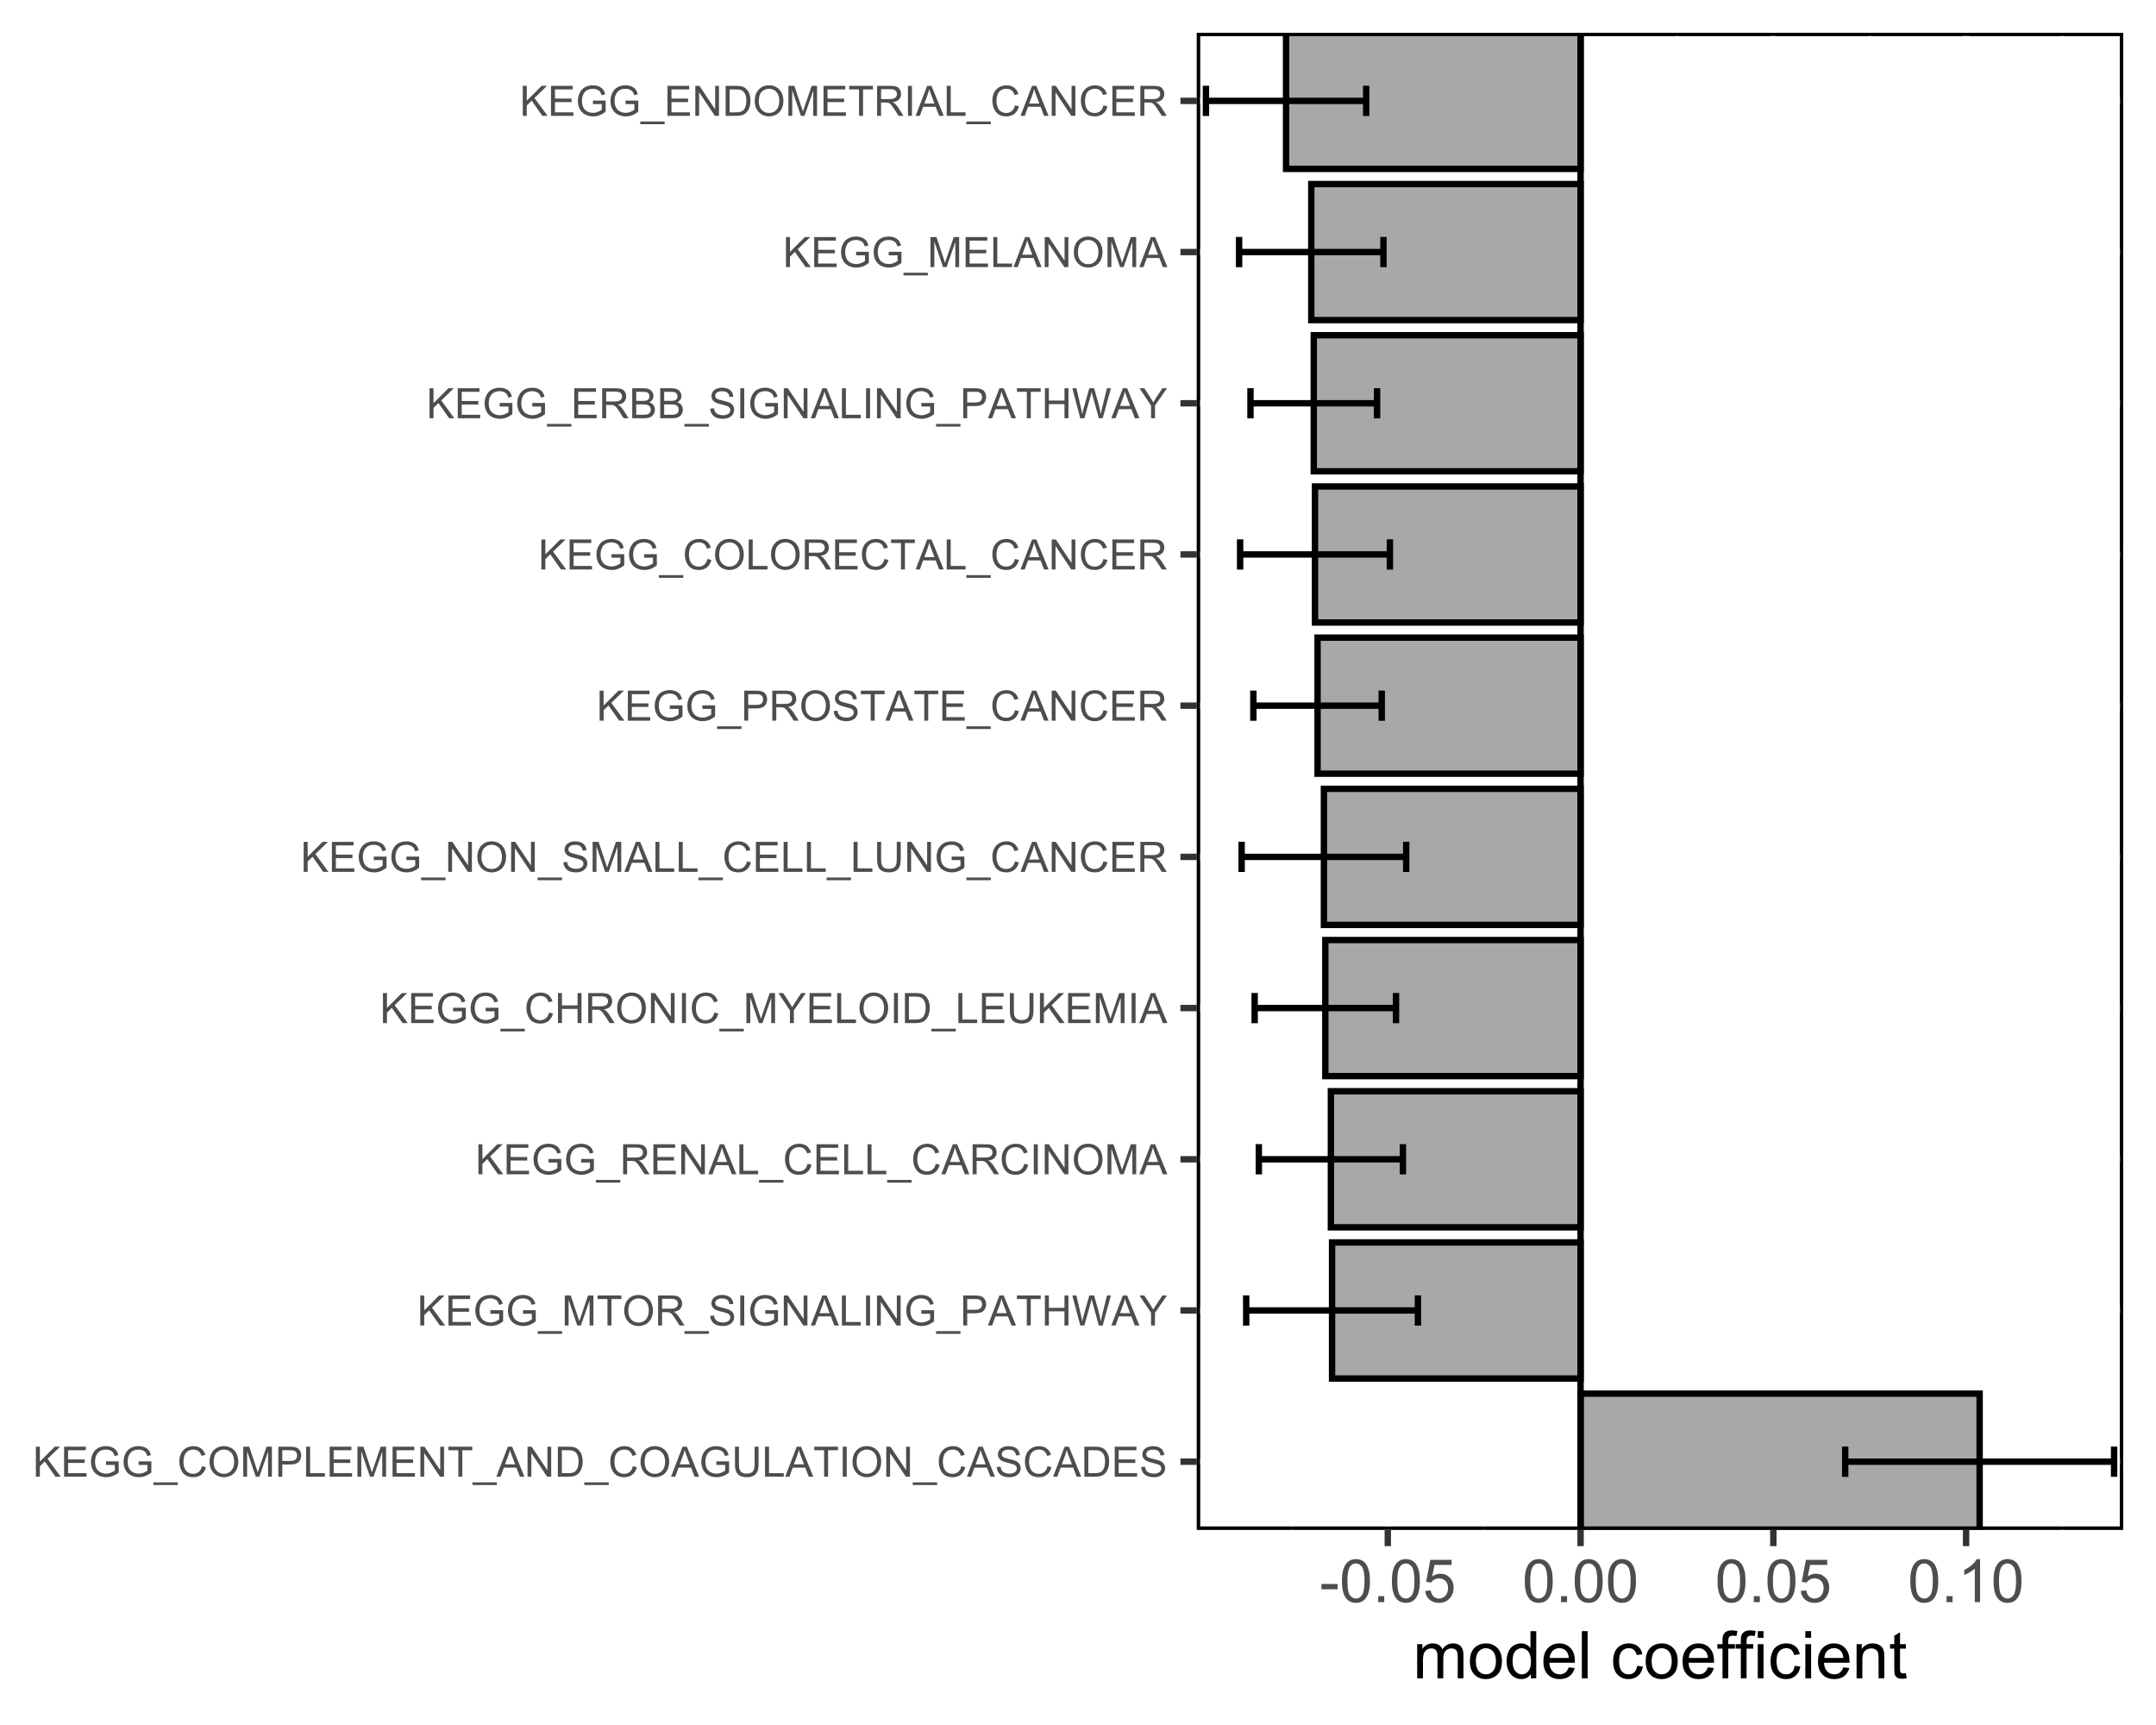 <?xml version="1.0" encoding="UTF-8"?>
<svg xmlns="http://www.w3.org/2000/svg" xmlns:xlink="http://www.w3.org/1999/xlink" width="360pt" height="288pt" viewBox="0 0 360 288" version="1.1">
<defs>
<g>
<symbol overflow="visible" id="glyph0-0">
<path style="stroke:none;" d="M 0.875 0 L 0.875 -4.375 L 4.375 -4.375 L 4.375 0 Z M 0.984 -0.109 L 4.266 -0.109 L 4.266 -4.266 L 0.984 -4.266 Z M 0.984 -0.109 "/>
</symbol>
<symbol overflow="visible" id="glyph0-1">
<path style="stroke:none;" d="M 0.512 0 L 0.512 -5.012 L 1.176 -5.012 L 1.176 -2.527 L 3.664 -5.012 L 4.562 -5.012 L 2.461 -2.98 L 4.656 0 L 3.781 0 L 1.996 -2.535 L 1.176 -1.734 L 1.176 0 Z M 0.512 0 "/>
</symbol>
<symbol overflow="visible" id="glyph0-2">
<path style="stroke:none;" d="M 0.555 0 L 0.555 -5.012 L 4.176 -5.012 L 4.176 -4.418 L 1.219 -4.418 L 1.219 -2.883 L 3.988 -2.883 L 3.988 -2.297 L 1.219 -2.297 L 1.219 -0.59 L 4.293 -0.59 L 4.293 0 Z M 0.555 0 "/>
</symbol>
<symbol overflow="visible" id="glyph0-3">
<path style="stroke:none;" d="M 2.883 -1.965 L 2.883 -2.555 L 5.008 -2.555 L 5.008 -0.695 C 4.68 -0.434 4.344 -0.238 4 -0.109 C 3.652 0.02 3.297 0.082 2.934 0.086 C 2.438 0.082 1.988 -0.02 1.59 -0.23 C 1.184 -0.438 0.883 -0.742 0.68 -1.145 C 0.473 -1.539 0.367 -1.984 0.371 -2.48 C 0.367 -2.965 0.469 -3.422 0.676 -3.844 C 0.879 -4.266 1.176 -4.578 1.559 -4.789 C 1.941 -4.992 2.383 -5.098 2.883 -5.098 C 3.242 -5.098 3.566 -5.035 3.863 -4.918 C 4.152 -4.797 4.383 -4.637 4.551 -4.43 C 4.715 -4.219 4.844 -3.945 4.934 -3.609 L 4.336 -3.445 C 4.258 -3.699 4.164 -3.898 4.055 -4.047 C 3.941 -4.191 3.781 -4.309 3.574 -4.395 C 3.367 -4.48 3.137 -4.523 2.883 -4.527 C 2.578 -4.523 2.316 -4.477 2.098 -4.387 C 1.875 -4.293 1.695 -4.172 1.562 -4.023 C 1.426 -3.871 1.32 -3.707 1.246 -3.531 C 1.117 -3.219 1.055 -2.883 1.055 -2.523 C 1.055 -2.074 1.129 -1.699 1.285 -1.398 C 1.434 -1.098 1.66 -0.875 1.957 -0.73 C 2.25 -0.582 2.562 -0.508 2.895 -0.512 C 3.18 -0.508 3.457 -0.562 3.734 -0.676 C 4.004 -0.785 4.215 -0.906 4.359 -1.031 L 4.359 -1.965 Z M 2.883 -1.965 "/>
</symbol>
<symbol overflow="visible" id="glyph0-4">
<path style="stroke:none;" d="M -0.105 1.391 L -0.105 0.945 L 3.973 0.945 L 3.973 1.391 Z M -0.105 1.391 "/>
</symbol>
<symbol overflow="visible" id="glyph0-5">
<path style="stroke:none;" d="M 4.117 -1.758 L 4.777 -1.59 C 4.637 -1.043 4.387 -0.629 4.027 -0.344 C 3.66 -0.059 3.219 0.082 2.703 0.086 C 2.16 0.082 1.723 -0.023 1.387 -0.242 C 1.047 -0.461 0.789 -0.781 0.613 -1.199 C 0.434 -1.613 0.344 -2.062 0.348 -2.543 C 0.344 -3.062 0.445 -3.516 0.645 -3.906 C 0.844 -4.293 1.125 -4.59 1.496 -4.793 C 1.863 -4.996 2.27 -5.098 2.715 -5.098 C 3.211 -5.098 3.633 -4.969 3.977 -4.715 C 4.316 -4.457 4.555 -4.098 4.691 -3.637 L 4.039 -3.484 C 3.922 -3.848 3.754 -4.113 3.535 -4.277 C 3.309 -4.441 3.031 -4.523 2.699 -4.527 C 2.312 -4.523 1.992 -4.43 1.734 -4.25 C 1.477 -4.062 1.293 -3.816 1.188 -3.508 C 1.082 -3.195 1.031 -2.875 1.031 -2.547 C 1.031 -2.117 1.094 -1.746 1.219 -1.43 C 1.344 -1.109 1.535 -0.871 1.797 -0.715 C 2.059 -0.559 2.344 -0.48 2.648 -0.48 C 3.02 -0.48 3.332 -0.586 3.59 -0.801 C 3.844 -1.016 4.02 -1.336 4.117 -1.758 Z M 4.117 -1.758 "/>
</symbol>
<symbol overflow="visible" id="glyph0-6">
<path style="stroke:none;" d="M 0.34 -2.441 C 0.34 -3.27 0.562 -3.922 1.008 -4.395 C 1.453 -4.863 2.027 -5.098 2.738 -5.102 C 3.195 -5.098 3.613 -4.988 3.988 -4.77 C 4.359 -4.547 4.641 -4.238 4.836 -3.844 C 5.027 -3.445 5.125 -2.996 5.129 -2.5 C 5.125 -1.988 5.023 -1.531 4.82 -1.133 C 4.613 -0.727 4.324 -0.426 3.949 -0.223 C 3.574 -0.02 3.168 0.082 2.734 0.086 C 2.262 0.082 1.84 -0.027 1.469 -0.254 C 1.098 -0.48 0.816 -0.793 0.625 -1.188 C 0.434 -1.582 0.34 -2 0.34 -2.441 Z M 1.023 -2.43 C 1.02 -1.824 1.18 -1.348 1.508 -1 C 1.828 -0.652 2.238 -0.48 2.73 -0.48 C 3.23 -0.48 3.641 -0.656 3.961 -1.008 C 4.281 -1.359 4.441 -1.855 4.445 -2.5 C 4.441 -2.906 4.371 -3.262 4.238 -3.57 C 4.098 -3.871 3.898 -4.109 3.633 -4.277 C 3.367 -4.441 3.07 -4.523 2.742 -4.527 C 2.273 -4.523 1.867 -4.363 1.531 -4.043 C 1.188 -3.723 1.02 -3.184 1.023 -2.43 Z M 1.023 -2.43 "/>
</symbol>
<symbol overflow="visible" id="glyph0-7">
<path style="stroke:none;" d="M 0.52 0 L 0.52 -5.012 L 1.516 -5.012 L 2.703 -1.461 C 2.809 -1.129 2.891 -0.883 2.941 -0.723 C 2.996 -0.902 3.086 -1.172 3.211 -1.523 L 4.41 -5.012 L 5.301 -5.012 L 5.301 0 L 4.664 0 L 4.664 -4.195 L 3.207 0 L 2.609 0 L 1.16 -4.266 L 1.16 0 Z M 0.52 0 "/>
</symbol>
<symbol overflow="visible" id="glyph0-8">
<path style="stroke:none;" d="M 0.539 0 L 0.539 -5.012 L 2.43 -5.012 C 2.762 -5.008 3.016 -4.992 3.191 -4.961 C 3.438 -4.918 3.645 -4.84 3.812 -4.727 C 3.977 -4.609 4.109 -4.449 4.211 -4.242 C 4.309 -4.035 4.359 -3.809 4.363 -3.562 C 4.359 -3.133 4.223 -2.77 3.957 -2.48 C 3.684 -2.184 3.195 -2.039 2.488 -2.039 L 1.203 -2.039 L 1.203 0 Z M 1.203 -2.629 L 2.5 -2.629 C 2.926 -2.625 3.23 -2.703 3.41 -2.867 C 3.59 -3.023 3.68 -3.25 3.68 -3.539 C 3.68 -3.75 3.625 -3.93 3.52 -4.078 C 3.414 -4.227 3.273 -4.324 3.102 -4.375 C 2.988 -4.402 2.785 -4.418 2.484 -4.418 L 1.203 -4.418 Z M 1.203 -2.629 "/>
</symbol>
<symbol overflow="visible" id="glyph0-9">
<path style="stroke:none;" d="M 0.512 0 L 0.512 -5.012 L 1.176 -5.012 L 1.176 -0.59 L 3.645 -0.59 L 3.645 0 Z M 0.512 0 "/>
</symbol>
<symbol overflow="visible" id="glyph0-10">
<path style="stroke:none;" d="M 0.531 0 L 0.531 -5.012 L 1.215 -5.012 L 3.844 -1.078 L 3.844 -5.012 L 4.48 -5.012 L 4.48 0 L 3.801 0 L 1.168 -3.938 L 1.168 0 Z M 0.531 0 "/>
</symbol>
<symbol overflow="visible" id="glyph0-11">
<path style="stroke:none;" d="M 1.816 0 L 1.816 -4.418 L 0.164 -4.418 L 0.164 -5.012 L 4.137 -5.012 L 4.137 -4.418 L 2.477 -4.418 L 2.477 0 Z M 1.816 0 "/>
</symbol>
<symbol overflow="visible" id="glyph0-12">
<path style="stroke:none;" d="M -0.012 0 L 1.914 -5.012 L 2.629 -5.012 L 4.68 0 L 3.922 0 L 3.34 -1.516 L 1.242 -1.516 L 0.695 0 Z M 1.438 -2.059 L 3.133 -2.059 L 2.609 -3.445 C 2.445 -3.867 2.328 -4.211 2.258 -4.484 C 2.188 -4.16 2.098 -3.844 1.984 -3.527 Z M 1.438 -2.059 "/>
</symbol>
<symbol overflow="visible" id="glyph0-13">
<path style="stroke:none;" d="M 0.539 0 L 0.539 -5.012 L 2.266 -5.012 C 2.652 -5.008 2.949 -4.984 3.156 -4.938 C 3.441 -4.871 3.688 -4.75 3.895 -4.578 C 4.156 -4.352 4.352 -4.066 4.484 -3.723 C 4.613 -3.371 4.68 -2.977 4.684 -2.531 C 4.68 -2.148 4.637 -1.809 4.547 -1.52 C 4.457 -1.223 4.344 -0.98 4.207 -0.789 C 4.066 -0.598 3.914 -0.445 3.75 -0.336 C 3.586 -0.223 3.387 -0.141 3.152 -0.086 C 2.918 -0.027 2.648 0 2.348 0 Z M 1.203 -0.59 L 2.273 -0.59 C 2.602 -0.586 2.859 -0.617 3.051 -0.684 C 3.234 -0.742 3.383 -0.828 3.5 -0.945 C 3.652 -1.098 3.777 -1.309 3.867 -1.578 C 3.953 -1.84 3.996 -2.164 4 -2.543 C 3.996 -3.066 3.91 -3.469 3.742 -3.75 C 3.566 -4.031 3.355 -4.219 3.113 -4.316 C 2.934 -4.383 2.648 -4.418 2.258 -4.418 L 1.203 -4.418 Z M 1.203 -0.59 "/>
</symbol>
<symbol overflow="visible" id="glyph0-14">
<path style="stroke:none;" d="M 3.828 -5.012 L 4.492 -5.012 L 4.492 -2.117 C 4.488 -1.609 4.43 -1.211 4.32 -0.914 C 4.203 -0.617 4 -0.375 3.703 -0.191 C 3.406 -0.008 3.016 0.082 2.531 0.086 C 2.062 0.082 1.676 0.004 1.379 -0.156 C 1.078 -0.316 0.867 -0.551 0.742 -0.859 C 0.613 -1.164 0.551 -1.582 0.551 -2.117 L 0.551 -5.012 L 1.215 -5.012 L 1.215 -2.117 C 1.211 -1.68 1.254 -1.359 1.336 -1.156 C 1.414 -0.945 1.551 -0.789 1.75 -0.68 C 1.945 -0.566 2.188 -0.508 2.477 -0.512 C 2.961 -0.508 3.309 -0.621 3.516 -0.844 C 3.723 -1.062 3.824 -1.484 3.828 -2.117 Z M 3.828 -5.012 "/>
</symbol>
<symbol overflow="visible" id="glyph0-15">
<path style="stroke:none;" d="M 0.652 0 L 0.652 -5.012 L 1.316 -5.012 L 1.316 0 Z M 0.652 0 "/>
</symbol>
<symbol overflow="visible" id="glyph0-16">
<path style="stroke:none;" d="M 0.312 -1.609 L 0.941 -1.664 C 0.969 -1.414 1.035 -1.207 1.145 -1.047 C 1.25 -0.883 1.418 -0.754 1.648 -0.656 C 1.875 -0.555 2.133 -0.504 2.422 -0.508 C 2.672 -0.504 2.895 -0.543 3.09 -0.621 C 3.277 -0.695 3.422 -0.797 3.52 -0.93 C 3.613 -1.059 3.66 -1.203 3.664 -1.359 C 3.66 -1.516 3.617 -1.652 3.527 -1.773 C 3.434 -1.887 3.281 -1.984 3.078 -2.066 C 2.938 -2.117 2.641 -2.199 2.184 -2.312 C 1.719 -2.418 1.398 -2.523 1.219 -2.625 C 0.977 -2.75 0.797 -2.902 0.684 -3.09 C 0.562 -3.273 0.504 -3.484 0.508 -3.715 C 0.504 -3.965 0.574 -4.199 0.723 -4.422 C 0.863 -4.641 1.074 -4.809 1.352 -4.926 C 1.625 -5.039 1.93 -5.098 2.27 -5.098 C 2.637 -5.098 2.965 -5.035 3.254 -4.918 C 3.535 -4.793 3.754 -4.617 3.906 -4.387 C 4.059 -4.152 4.141 -3.891 4.152 -3.598 L 3.516 -3.551 C 3.48 -3.867 3.363 -4.105 3.168 -4.27 C 2.969 -4.43 2.68 -4.512 2.297 -4.512 C 1.895 -4.512 1.602 -4.438 1.418 -4.289 C 1.234 -4.141 1.141 -3.961 1.145 -3.758 C 1.141 -3.574 1.207 -3.43 1.34 -3.316 C 1.465 -3.199 1.797 -3.078 2.34 -2.957 C 2.875 -2.832 3.246 -2.727 3.449 -2.641 C 3.738 -2.504 3.953 -2.332 4.094 -2.129 C 4.23 -1.918 4.301 -1.68 4.305 -1.414 C 4.301 -1.145 4.223 -0.895 4.074 -0.66 C 3.918 -0.422 3.699 -0.238 3.414 -0.109 C 3.129 0.02 2.809 0.082 2.449 0.086 C 1.996 0.082 1.613 0.02 1.309 -0.113 C 1 -0.242 0.762 -0.441 0.59 -0.711 C 0.414 -0.973 0.32 -1.273 0.312 -1.609 Z M 0.312 -1.609 "/>
</symbol>
<symbol overflow="visible" id="glyph0-17">
<path style="stroke:none;" d="M 0.551 0 L 0.551 -5.012 L 2.773 -5.012 C 3.215 -5.008 3.555 -4.965 3.789 -4.875 C 4.02 -4.785 4.207 -4.625 4.348 -4.398 C 4.484 -4.168 4.551 -3.918 4.555 -3.645 C 4.551 -3.285 4.438 -2.984 4.211 -2.742 C 3.98 -2.5 3.625 -2.344 3.145 -2.281 C 3.316 -2.191 3.449 -2.109 3.543 -2.031 C 3.734 -1.852 3.918 -1.629 4.094 -1.363 L 4.965 0 L 4.133 0 L 3.469 -1.043 C 3.273 -1.34 3.113 -1.566 2.992 -1.73 C 2.863 -1.887 2.75 -2 2.652 -2.066 C 2.551 -2.129 2.449 -2.176 2.352 -2.203 C 2.273 -2.219 2.152 -2.227 1.984 -2.227 L 1.215 -2.227 L 1.215 0 Z M 1.215 -2.801 L 2.641 -2.801 C 2.941 -2.801 3.176 -2.832 3.348 -2.895 C 3.516 -2.957 3.648 -3.055 3.738 -3.195 C 3.824 -3.328 3.867 -3.48 3.871 -3.645 C 3.867 -3.879 3.781 -4.07 3.613 -4.227 C 3.438 -4.375 3.168 -4.453 2.801 -4.457 L 1.215 -4.457 Z M 1.215 -2.801 "/>
</symbol>
<symbol overflow="visible" id="glyph0-18">
<path style="stroke:none;" d="M 0.562 0 L 0.562 -5.012 L 1.223 -5.012 L 1.223 -2.953 L 3.828 -2.953 L 3.828 -5.012 L 4.492 -5.012 L 4.492 0 L 3.828 0 L 3.828 -2.363 L 1.223 -2.363 L 1.223 0 Z M 0.562 0 "/>
</symbol>
<symbol overflow="visible" id="glyph0-19">
<path style="stroke:none;" d="M 1.414 0 L 0.086 -5.012 L 0.766 -5.012 L 1.527 -1.727 C 1.609 -1.379 1.68 -1.035 1.738 -0.699 C 1.863 -1.23 1.938 -1.539 1.965 -1.625 L 2.918 -5.012 L 3.719 -5.012 L 4.438 -2.477 C 4.613 -1.844 4.746 -1.25 4.828 -0.699 C 4.891 -1.012 4.973 -1.375 5.074 -1.789 L 5.863 -5.012 L 6.527 -5.012 L 5.156 0 L 4.516 0 L 3.461 -3.816 C 3.367 -4.133 3.312 -4.332 3.301 -4.406 C 3.246 -4.176 3.199 -3.977 3.156 -3.816 L 2.094 0 Z M 1.414 0 "/>
</symbol>
<symbol overflow="visible" id="glyph0-20">
<path style="stroke:none;" d="M 1.953 0 L 1.953 -2.121 L 0.02 -5.012 L 0.828 -5.012 L 1.816 -3.5 C 1.996 -3.215 2.164 -2.934 2.324 -2.652 C 2.473 -2.914 2.656 -3.211 2.871 -3.539 L 3.844 -5.012 L 4.613 -5.012 L 2.613 -2.121 L 2.613 0 Z M 1.953 0 "/>
</symbol>
<symbol overflow="visible" id="glyph0-21">
<path style="stroke:none;" d="M 0.512 0 L 0.512 -5.012 L 2.391 -5.012 C 2.773 -5.008 3.078 -4.957 3.312 -4.859 C 3.539 -4.754 3.723 -4.598 3.855 -4.391 C 3.988 -4.176 4.055 -3.957 4.055 -3.73 C 4.055 -3.512 3.996 -3.309 3.879 -3.121 C 3.762 -2.93 3.586 -2.777 3.352 -2.664 C 3.656 -2.574 3.887 -2.422 4.051 -2.211 C 4.211 -1.992 4.293 -1.742 4.297 -1.453 C 4.293 -1.219 4.246 -1 4.148 -0.797 C 4.047 -0.594 3.922 -0.438 3.781 -0.332 C 3.633 -0.219 3.449 -0.137 3.23 -0.082 C 3.008 -0.027 2.738 0 2.422 0 Z M 1.176 -2.906 L 2.258 -2.906 C 2.547 -2.906 2.758 -2.926 2.891 -2.965 C 3.055 -3.012 3.184 -3.094 3.273 -3.211 C 3.355 -3.328 3.398 -3.473 3.402 -3.648 C 3.398 -3.812 3.359 -3.961 3.281 -4.09 C 3.199 -4.215 3.082 -4.301 2.938 -4.348 C 2.789 -4.395 2.535 -4.418 2.176 -4.418 L 1.176 -4.418 Z M 1.176 -0.59 L 2.422 -0.59 C 2.633 -0.586 2.785 -0.594 2.875 -0.617 C 3.023 -0.641 3.148 -0.688 3.254 -0.75 C 3.355 -0.812 3.441 -0.906 3.508 -1.031 C 3.574 -1.152 3.609 -1.293 3.609 -1.453 C 3.609 -1.641 3.559 -1.801 3.465 -1.941 C 3.363 -2.074 3.23 -2.172 3.066 -2.23 C 2.895 -2.281 2.652 -2.309 2.336 -2.312 L 1.176 -2.312 Z M 1.176 -0.59 "/>
</symbol>
<symbol overflow="visible" id="glyph1-0">
<path style="stroke:none;" d="M 1.25 0 L 1.25 -6.25 L 6.25 -6.25 L 6.25 0 Z M 1.406 -0.156 L 6.094 -0.156 L 6.094 -6.094 L 1.406 -6.094 Z M 1.406 -0.156 "/>
</symbol>
<symbol overflow="visible" id="glyph1-1">
<path style="stroke:none;" d="M 0.316 -2.148 L 0.316 -3.031 L 3.016 -3.031 L 3.016 -2.148 Z M 0.316 -2.148 "/>
</symbol>
<symbol overflow="visible" id="glyph1-2">
<path style="stroke:none;" d="M 0.414 -3.531 C 0.41 -4.375 0.496 -5.055 0.676 -5.574 C 0.848 -6.086 1.109 -6.484 1.453 -6.766 C 1.797 -7.043 2.227 -7.184 2.75 -7.188 C 3.129 -7.184 3.465 -7.105 3.758 -6.953 C 4.047 -6.797 4.289 -6.574 4.477 -6.285 C 4.664 -5.992 4.812 -5.637 4.922 -5.223 C 5.027 -4.801 5.078 -4.238 5.082 -3.531 C 5.078 -2.688 4.992 -2.008 4.824 -1.496 C 4.648 -0.977 4.391 -0.578 4.051 -0.301 C 3.703 -0.02 3.27 0.117 2.75 0.121 C 2.055 0.117 1.516 -0.129 1.125 -0.621 C 0.648 -1.215 0.41 -2.184 0.414 -3.531 Z M 1.32 -3.531 C 1.316 -2.352 1.453 -1.57 1.73 -1.184 C 2.004 -0.793 2.344 -0.598 2.75 -0.602 C 3.148 -0.598 3.488 -0.793 3.766 -1.188 C 4.039 -1.574 4.176 -2.355 4.18 -3.531 C 4.176 -4.707 4.039 -5.488 3.766 -5.879 C 3.488 -6.262 3.145 -6.457 2.738 -6.461 C 2.332 -6.457 2.012 -6.285 1.773 -5.945 C 1.469 -5.508 1.316 -4.703 1.32 -3.531 Z M 1.32 -3.531 "/>
</symbol>
<symbol overflow="visible" id="glyph1-3">
<path style="stroke:none;" d="M 0.906 0 L 0.906 -1 L 1.91 -1 L 1.91 0 Z M 0.906 0 "/>
</symbol>
<symbol overflow="visible" id="glyph1-4">
<path style="stroke:none;" d="M 0.414 -1.875 L 1.336 -1.953 C 1.406 -1.5 1.562 -1.164 1.812 -0.941 C 2.059 -0.711 2.359 -0.598 2.715 -0.602 C 3.137 -0.598 3.496 -0.758 3.789 -1.078 C 4.078 -1.398 4.223 -1.82 4.227 -2.348 C 4.223 -2.848 4.082 -3.242 3.805 -3.535 C 3.52 -3.82 3.152 -3.965 2.699 -3.969 C 2.414 -3.965 2.16 -3.902 1.934 -3.777 C 1.707 -3.648 1.527 -3.48 1.398 -3.277 L 0.57 -3.383 L 1.266 -7.062 L 4.824 -7.062 L 4.824 -6.219 L 1.969 -6.219 L 1.582 -4.297 C 2.012 -4.594 2.461 -4.746 2.934 -4.746 C 3.555 -4.746 4.082 -4.527 4.516 -4.094 C 4.941 -3.66 5.156 -3.105 5.16 -2.426 C 5.156 -1.777 4.969 -1.215 4.594 -0.746 C 4.133 -0.168 3.504 0.117 2.715 0.121 C 2.059 0.117 1.527 -0.062 1.121 -0.426 C 0.707 -0.789 0.473 -1.273 0.414 -1.875 Z M 0.414 -1.875 "/>
</symbol>
<symbol overflow="visible" id="glyph1-5">
<path style="stroke:none;" d="M 3.727 0 L 2.848 0 L 2.848 -5.602 C 2.637 -5.398 2.359 -5.195 2.016 -4.992 C 1.672 -4.789 1.363 -4.637 1.09 -4.539 L 1.09 -5.391 C 1.582 -5.621 2.012 -5.898 2.379 -6.23 C 2.746 -6.555 3.004 -6.875 3.16 -7.188 L 3.727 -7.188 Z M 3.727 0 "/>
</symbol>
<symbol overflow="visible" id="glyph2-0">
<path style="stroke:none;" d="M 1.375 0 L 1.375 -6.875 L 6.875 -6.875 L 6.875 0 Z M 1.547 -0.172 L 6.703 -0.172 L 6.703 -6.703 L 1.547 -6.703 Z M 1.547 -0.172 "/>
</symbol>
<symbol overflow="visible" id="glyph2-1">
<path style="stroke:none;" d="M 0.727 0 L 0.727 -5.703 L 1.59 -5.703 L 1.59 -4.902 C 1.766 -5.18 2.004 -5.406 2.305 -5.578 C 2.598 -5.746 2.938 -5.828 3.32 -5.832 C 3.738 -5.828 4.086 -5.742 4.359 -5.566 C 4.629 -5.391 4.816 -5.145 4.93 -4.836 C 5.379 -5.496 5.969 -5.828 6.691 -5.832 C 7.254 -5.828 7.688 -5.672 7.996 -5.363 C 8.297 -5.047 8.449 -4.566 8.453 -3.914 L 8.453 0 L 7.492 0 L 7.492 -3.594 C 7.488 -3.977 7.457 -4.254 7.398 -4.426 C 7.332 -4.594 7.219 -4.734 7.059 -4.84 C 6.891 -4.941 6.695 -4.992 6.477 -4.996 C 6.07 -4.992 5.738 -4.859 5.477 -4.594 C 5.211 -4.328 5.078 -3.898 5.082 -3.312 L 5.082 0 L 4.113 0 L 4.113 -3.707 C 4.113 -4.133 4.031 -4.453 3.875 -4.672 C 3.715 -4.883 3.461 -4.992 3.105 -4.996 C 2.832 -4.992 2.578 -4.922 2.348 -4.781 C 2.117 -4.637 1.949 -4.426 1.848 -4.152 C 1.738 -3.875 1.688 -3.477 1.691 -2.961 L 1.691 0 Z M 0.727 0 "/>
</symbol>
<symbol overflow="visible" id="glyph2-2">
<path style="stroke:none;" d="M 0.367 -2.852 C 0.363 -3.906 0.656 -4.688 1.246 -5.199 C 1.734 -5.617 2.332 -5.828 3.039 -5.832 C 3.82 -5.828 4.461 -5.574 4.961 -5.062 C 5.457 -4.547 5.707 -3.836 5.711 -2.934 C 5.707 -2.195 5.598 -1.617 5.379 -1.199 C 5.156 -0.777 4.832 -0.449 4.414 -0.219 C 3.992 0.016 3.535 0.129 3.039 0.129 C 2.238 0.129 1.594 -0.125 1.105 -0.637 C 0.609 -1.148 0.363 -1.887 0.367 -2.852 Z M 1.359 -2.852 C 1.359 -2.121 1.516 -1.574 1.836 -1.211 C 2.152 -0.844 2.555 -0.66 3.039 -0.664 C 3.516 -0.66 3.914 -0.844 4.234 -1.211 C 4.551 -1.574 4.711 -2.133 4.715 -2.883 C 4.711 -3.586 4.551 -4.117 4.234 -4.484 C 3.91 -4.844 3.512 -5.027 3.039 -5.031 C 2.555 -5.027 2.152 -4.848 1.836 -4.488 C 1.516 -4.129 1.359 -3.582 1.359 -2.852 Z M 1.359 -2.852 "/>
</symbol>
<symbol overflow="visible" id="glyph2-3">
<path style="stroke:none;" d="M 4.426 0 L 4.426 -0.719 C 4.059 -0.152 3.527 0.129 2.832 0.129 C 2.371 0.129 1.953 0.004 1.574 -0.246 C 1.191 -0.496 0.895 -0.844 0.688 -1.297 C 0.477 -1.742 0.375 -2.262 0.375 -2.848 C 0.375 -3.414 0.469 -3.93 0.66 -4.395 C 0.848 -4.859 1.133 -5.215 1.516 -5.461 C 1.895 -5.707 2.32 -5.828 2.789 -5.832 C 3.133 -5.828 3.438 -5.758 3.707 -5.613 C 3.973 -5.469 4.191 -5.277 4.359 -5.047 L 4.359 -7.875 L 5.324 -7.875 L 5.324 0 Z M 1.371 -2.848 C 1.371 -2.113 1.523 -1.566 1.832 -1.207 C 2.137 -0.844 2.5 -0.66 2.922 -0.664 C 3.34 -0.66 3.699 -0.836 3.996 -1.184 C 4.293 -1.527 4.441 -2.055 4.441 -2.766 C 4.441 -3.547 4.289 -4.117 3.988 -4.484 C 3.688 -4.844 3.316 -5.027 2.879 -5.031 C 2.445 -5.027 2.086 -4.852 1.801 -4.504 C 1.512 -4.152 1.371 -3.602 1.371 -2.848 Z M 1.371 -2.848 "/>
</symbol>
<symbol overflow="visible" id="glyph2-4">
<path style="stroke:none;" d="M 4.629 -1.836 L 5.629 -1.715 C 5.469 -1.125 5.176 -0.672 4.75 -0.352 C 4.324 -0.031 3.781 0.129 3.121 0.129 C 2.281 0.129 1.617 -0.125 1.133 -0.641 C 0.641 -1.152 0.398 -1.875 0.402 -2.805 C 0.398 -3.762 0.645 -4.504 1.145 -5.035 C 1.637 -5.562 2.277 -5.828 3.066 -5.832 C 3.824 -5.828 4.449 -5.57 4.934 -5.051 C 5.418 -4.531 5.66 -3.801 5.66 -2.863 C 5.66 -2.805 5.656 -2.719 5.656 -2.605 L 1.402 -2.605 C 1.434 -1.977 1.613 -1.496 1.934 -1.164 C 2.25 -0.828 2.645 -0.66 3.125 -0.664 C 3.477 -0.66 3.781 -0.754 4.031 -0.945 C 4.281 -1.129 4.48 -1.426 4.629 -1.836 Z M 1.457 -3.398 L 4.641 -3.398 C 4.598 -3.879 4.473 -4.238 4.273 -4.48 C 3.961 -4.852 3.562 -5.039 3.078 -5.039 C 2.629 -5.039 2.258 -4.891 1.957 -4.594 C 1.652 -4.297 1.484 -3.898 1.457 -3.398 Z M 1.457 -3.398 "/>
</symbol>
<symbol overflow="visible" id="glyph2-5">
<path style="stroke:none;" d="M 0.703 0 L 0.703 -7.875 L 1.672 -7.875 L 1.672 0 Z M 0.703 0 "/>
</symbol>
<symbol overflow="visible" id="glyph2-6">
<path style="stroke:none;" d=""/>
</symbol>
<symbol overflow="visible" id="glyph2-7">
<path style="stroke:none;" d="M 4.445 -2.09 L 5.398 -1.965 C 5.289 -1.309 5.023 -0.797 4.598 -0.426 C 4.168 -0.055 3.645 0.129 3.023 0.129 C 2.242 0.129 1.613 -0.125 1.141 -0.637 C 0.664 -1.145 0.426 -1.875 0.43 -2.832 C 0.426 -3.441 0.527 -3.98 0.734 -4.445 C 0.938 -4.906 1.25 -5.254 1.668 -5.484 C 2.082 -5.715 2.535 -5.828 3.031 -5.832 C 3.645 -5.828 4.152 -5.672 4.547 -5.363 C 4.941 -5.047 5.191 -4.602 5.305 -4.027 L 4.367 -3.883 C 4.273 -4.262 4.117 -4.551 3.891 -4.746 C 3.664 -4.941 3.387 -5.039 3.066 -5.039 C 2.574 -5.039 2.18 -4.863 1.879 -4.516 C 1.57 -4.164 1.418 -3.613 1.422 -2.859 C 1.418 -2.09 1.566 -1.531 1.863 -1.184 C 2.156 -0.836 2.539 -0.66 3.012 -0.664 C 3.391 -0.66 3.707 -0.777 3.961 -1.012 C 4.215 -1.242 4.375 -1.602 4.445 -2.09 Z M 4.445 -2.09 "/>
</symbol>
<symbol overflow="visible" id="glyph2-8">
<path style="stroke:none;" d="M 0.957 0 L 0.957 -4.953 L 0.102 -4.953 L 0.102 -5.703 L 0.957 -5.703 L 0.957 -6.312 C 0.953 -6.691 0.988 -6.977 1.059 -7.164 C 1.148 -7.41 1.312 -7.613 1.551 -7.773 C 1.781 -7.926 2.109 -8.004 2.535 -8.008 C 2.805 -8.004 3.105 -7.973 3.438 -7.91 L 3.293 -7.07 C 3.09 -7.102 2.898 -7.117 2.723 -7.121 C 2.426 -7.117 2.219 -7.055 2.098 -6.934 C 1.977 -6.805 1.914 -6.57 1.918 -6.23 L 1.918 -5.703 L 3.031 -5.703 L 3.031 -4.953 L 1.918 -4.953 L 1.918 0 Z M 0.957 0 "/>
</symbol>
<symbol overflow="visible" id="glyph2-9">
<path style="stroke:none;" d="M 0.73 -6.762 L 0.73 -7.875 L 1.695 -7.875 L 1.695 -6.762 Z M 0.73 0 L 0.73 -5.703 L 1.695 -5.703 L 1.695 0 Z M 0.73 0 "/>
</symbol>
<symbol overflow="visible" id="glyph2-10">
<path style="stroke:none;" d="M 0.727 0 L 0.727 -5.703 L 1.594 -5.703 L 1.594 -4.895 C 2.012 -5.516 2.617 -5.828 3.41 -5.832 C 3.754 -5.828 4.066 -5.766 4.355 -5.645 C 4.641 -5.52 4.859 -5.359 5.004 -5.16 C 5.145 -4.957 5.242 -4.719 5.305 -4.445 C 5.336 -4.266 5.355 -3.953 5.359 -3.508 L 5.359 0 L 4.395 0 L 4.395 -3.469 C 4.395 -3.863 4.355 -4.156 4.281 -4.352 C 4.203 -4.543 4.07 -4.699 3.879 -4.82 C 3.688 -4.934 3.461 -4.992 3.207 -4.996 C 2.793 -4.992 2.438 -4.859 2.141 -4.602 C 1.836 -4.336 1.688 -3.844 1.691 -3.117 L 1.691 0 Z M 0.727 0 "/>
</symbol>
<symbol overflow="visible" id="glyph2-11">
<path style="stroke:none;" d="M 2.836 -0.863 L 2.977 -0.012 C 2.703 0.043 2.457 0.07 2.246 0.074 C 1.891 0.07 1.621 0.02 1.43 -0.09 C 1.234 -0.199 1.098 -0.348 1.02 -0.527 C 0.941 -0.707 0.902 -1.086 0.902 -1.672 L 0.902 -4.953 L 0.195 -4.953 L 0.195 -5.703 L 0.902 -5.703 L 0.902 -7.117 L 1.863 -7.695 L 1.863 -5.703 L 2.836 -5.703 L 2.836 -4.953 L 1.863 -4.953 L 1.863 -1.617 C 1.863 -1.34 1.879 -1.16 1.914 -1.086 C 1.945 -1.004 2 -0.941 2.078 -0.898 C 2.152 -0.848 2.262 -0.824 2.41 -0.828 C 2.516 -0.824 2.66 -0.836 2.836 -0.863 Z M 2.836 -0.863 "/>
</symbol>
</g>
<clipPath id="clip1">
  <path d="M 199.844 5.48 L 354.52 5.48 L 354.52 255.398 L 199.844 255.398 Z M 199.844 5.48 "/>
</clipPath>
<clipPath id="clip2">
  <path d="M 215 5.48 L 216 5.48 L 216 255.398 L 215 255.398 Z M 215 5.48 "/>
</clipPath>
<clipPath id="clip3">
  <path d="M 247 5.48 L 249 5.48 L 249 255.398 L 247 255.398 Z M 247 5.48 "/>
</clipPath>
<clipPath id="clip4">
  <path d="M 279 5.48 L 281 5.48 L 281 255.398 L 279 255.398 Z M 279 5.48 "/>
</clipPath>
<clipPath id="clip5">
  <path d="M 311 5.48 L 313 5.48 L 313 255.398 L 311 255.398 Z M 311 5.48 "/>
</clipPath>
<clipPath id="clip6">
  <path d="M 344 5.48 L 345 5.48 L 345 255.398 L 344 255.398 Z M 344 5.48 "/>
</clipPath>
<clipPath id="clip7">
  <path d="M 199.844 243 L 354.52 243 L 354.52 245 L 199.844 245 Z M 199.844 243 "/>
</clipPath>
<clipPath id="clip8">
  <path d="M 199.844 218 L 354.52 218 L 354.52 220 L 199.844 220 Z M 199.844 218 "/>
</clipPath>
<clipPath id="clip9">
  <path d="M 199.844 193 L 354.52 193 L 354.52 195 L 199.844 195 Z M 199.844 193 "/>
</clipPath>
<clipPath id="clip10">
  <path d="M 199.844 167 L 354.52 167 L 354.52 169 L 199.844 169 Z M 199.844 167 "/>
</clipPath>
<clipPath id="clip11">
  <path d="M 199.844 142 L 354.52 142 L 354.52 144 L 199.844 144 Z M 199.844 142 "/>
</clipPath>
<clipPath id="clip12">
  <path d="M 199.844 117 L 354.52 117 L 354.52 119 L 199.844 119 Z M 199.844 117 "/>
</clipPath>
<clipPath id="clip13">
  <path d="M 199.844 92 L 354.52 92 L 354.52 94 L 199.844 94 Z M 199.844 92 "/>
</clipPath>
<clipPath id="clip14">
  <path d="M 199.844 66 L 354.52 66 L 354.52 68 L 199.844 68 Z M 199.844 66 "/>
</clipPath>
<clipPath id="clip15">
  <path d="M 199.844 41 L 354.52 41 L 354.52 43 L 199.844 43 Z M 199.844 41 "/>
</clipPath>
<clipPath id="clip16">
  <path d="M 199.844 16 L 354.52 16 L 354.52 18 L 199.844 18 Z M 199.844 16 "/>
</clipPath>
<clipPath id="clip17">
  <path d="M 231 5.48 L 233 5.48 L 233 255.398 L 231 255.398 Z M 231 5.48 "/>
</clipPath>
<clipPath id="clip18">
  <path d="M 263 5.48 L 265 5.48 L 265 255.398 L 263 255.398 Z M 263 5.48 "/>
</clipPath>
<clipPath id="clip19">
  <path d="M 295 5.48 L 297 5.48 L 297 255.398 L 295 255.398 Z M 295 5.48 "/>
</clipPath>
<clipPath id="clip20">
  <path d="M 327 5.48 L 329 5.48 L 329 255.398 L 327 255.398 Z M 327 5.48 "/>
</clipPath>
<clipPath id="clip21">
  <path d="M 263 232 L 331 232 L 331 255.398 L 263 255.398 Z M 263 232 "/>
</clipPath>
<clipPath id="clip22">
  <path d="M 263 231 L 332 231 L 332 255.398 L 263 255.398 Z M 263 231 "/>
</clipPath>
<clipPath id="clip23">
  <path d="M 214 5.48 L 264 5.48 L 264 29 L 214 29 Z M 214 5.48 "/>
</clipPath>
<clipPath id="clip24">
  <path d="M 213 5.48 L 265 5.48 L 265 29 L 213 29 Z M 213 5.48 "/>
</clipPath>
<clipPath id="clip25">
  <path d="M 263 5.48 L 265 5.48 L 265 255.398 L 263 255.398 Z M 263 5.48 "/>
</clipPath>
<clipPath id="clip26">
  <path d="M 199.844 5.48 L 354.52 5.48 L 354.52 255.398 L 199.844 255.398 Z M 199.844 5.48 "/>
</clipPath>
</defs>
<g id="surface16">
<rect x="0" y="0" width="360" height="288" style="fill:rgb(100%,100%,100%);fill-opacity:1;stroke:none;"/>
<rect x="0" y="0" width="360" height="288" style="fill:rgb(100%,100%,100%);fill-opacity:1;stroke:none;"/>
<path style="fill:none;stroke-width:1.067;stroke-linecap:round;stroke-linejoin:round;stroke:rgb(100%,100%,100%);stroke-opacity:1;stroke-miterlimit:10;" d="M 0 288 L 360 288 L 360 0 L 0 0 Z M 0 288 "/>
<g clip-path="url(#clip1)" clip-rule="nonzero">
<path style="fill-rule:nonzero;fill:rgb(100%,100%,100%);fill-opacity:1;stroke-width:1.067;stroke-linecap:round;stroke-linejoin:round;stroke:rgb(0%,0%,0%);stroke-opacity:1;stroke-miterlimit:10;" d="M 199.844 255.398 L 354.52 255.398 L 354.52 5.48 L 199.844 5.48 Z M 199.844 255.398 "/>
</g>
<g clip-path="url(#clip2)" clip-rule="nonzero">
<path style="fill:none;stroke-width:0.533;stroke-linecap:butt;stroke-linejoin:round;stroke:rgb(100%,100%,100%);stroke-opacity:1;stroke-miterlimit:10;" d="M 215.641 255.398 L 215.641 5.48 "/>
</g>
<g clip-path="url(#clip3)" clip-rule="nonzero">
<path style="fill:none;stroke-width:0.533;stroke-linecap:butt;stroke-linejoin:round;stroke:rgb(100%,100%,100%);stroke-opacity:1;stroke-miterlimit:10;" d="M 247.824 255.398 L 247.824 5.48 "/>
</g>
<g clip-path="url(#clip4)" clip-rule="nonzero">
<path style="fill:none;stroke-width:0.533;stroke-linecap:butt;stroke-linejoin:round;stroke:rgb(100%,100%,100%);stroke-opacity:1;stroke-miterlimit:10;" d="M 280.012 255.398 L 280.012 5.48 "/>
</g>
<g clip-path="url(#clip5)" clip-rule="nonzero">
<path style="fill:none;stroke-width:0.533;stroke-linecap:butt;stroke-linejoin:round;stroke:rgb(100%,100%,100%);stroke-opacity:1;stroke-miterlimit:10;" d="M 312.195 255.398 L 312.195 5.48 "/>
</g>
<g clip-path="url(#clip6)" clip-rule="nonzero">
<path style="fill:none;stroke-width:0.533;stroke-linecap:butt;stroke-linejoin:round;stroke:rgb(100%,100%,100%);stroke-opacity:1;stroke-miterlimit:10;" d="M 344.383 255.398 L 344.383 5.48 "/>
</g>
<g clip-path="url(#clip7)" clip-rule="nonzero">
<path style="fill:none;stroke-width:1.067;stroke-linecap:butt;stroke-linejoin:round;stroke:rgb(100%,100%,100%);stroke-opacity:1;stroke-miterlimit:10;" d="M 199.844 244.039 L 354.52 244.039 "/>
</g>
<g clip-path="url(#clip8)" clip-rule="nonzero">
<path style="fill:none;stroke-width:1.067;stroke-linecap:butt;stroke-linejoin:round;stroke:rgb(100%,100%,100%);stroke-opacity:1;stroke-miterlimit:10;" d="M 199.844 218.793 L 354.52 218.793 "/>
</g>
<g clip-path="url(#clip9)" clip-rule="nonzero">
<path style="fill:none;stroke-width:1.067;stroke-linecap:butt;stroke-linejoin:round;stroke:rgb(100%,100%,100%);stroke-opacity:1;stroke-miterlimit:10;" d="M 199.844 193.551 L 354.52 193.551 "/>
</g>
<g clip-path="url(#clip10)" clip-rule="nonzero">
<path style="fill:none;stroke-width:1.067;stroke-linecap:butt;stroke-linejoin:round;stroke:rgb(100%,100%,100%);stroke-opacity:1;stroke-miterlimit:10;" d="M 199.844 168.305 L 354.52 168.305 "/>
</g>
<g clip-path="url(#clip11)" clip-rule="nonzero">
<path style="fill:none;stroke-width:1.067;stroke-linecap:butt;stroke-linejoin:round;stroke:rgb(100%,100%,100%);stroke-opacity:1;stroke-miterlimit:10;" d="M 199.844 143.062 L 354.52 143.062 "/>
</g>
<g clip-path="url(#clip12)" clip-rule="nonzero">
<path style="fill:none;stroke-width:1.067;stroke-linecap:butt;stroke-linejoin:round;stroke:rgb(100%,100%,100%);stroke-opacity:1;stroke-miterlimit:10;" d="M 199.844 117.816 L 354.52 117.816 "/>
</g>
<g clip-path="url(#clip13)" clip-rule="nonzero">
<path style="fill:none;stroke-width:1.067;stroke-linecap:butt;stroke-linejoin:round;stroke:rgb(100%,100%,100%);stroke-opacity:1;stroke-miterlimit:10;" d="M 199.844 92.57 L 354.52 92.57 "/>
</g>
<g clip-path="url(#clip14)" clip-rule="nonzero">
<path style="fill:none;stroke-width:1.067;stroke-linecap:butt;stroke-linejoin:round;stroke:rgb(100%,100%,100%);stroke-opacity:1;stroke-miterlimit:10;" d="M 199.844 67.328 L 354.52 67.328 "/>
</g>
<g clip-path="url(#clip15)" clip-rule="nonzero">
<path style="fill:none;stroke-width:1.067;stroke-linecap:butt;stroke-linejoin:round;stroke:rgb(100%,100%,100%);stroke-opacity:1;stroke-miterlimit:10;" d="M 199.844 42.082 L 354.52 42.082 "/>
</g>
<g clip-path="url(#clip16)" clip-rule="nonzero">
<path style="fill:none;stroke-width:1.067;stroke-linecap:butt;stroke-linejoin:round;stroke:rgb(100%,100%,100%);stroke-opacity:1;stroke-miterlimit:10;" d="M 199.844 16.84 L 354.52 16.84 "/>
</g>
<g clip-path="url(#clip17)" clip-rule="nonzero">
<path style="fill:none;stroke-width:1.067;stroke-linecap:butt;stroke-linejoin:round;stroke:rgb(100%,100%,100%);stroke-opacity:1;stroke-miterlimit:10;" d="M 231.73 255.398 L 231.73 5.48 "/>
</g>
<g clip-path="url(#clip18)" clip-rule="nonzero">
<path style="fill:none;stroke-width:1.067;stroke-linecap:butt;stroke-linejoin:round;stroke:rgb(100%,100%,100%);stroke-opacity:1;stroke-miterlimit:10;" d="M 263.918 255.398 L 263.918 5.48 "/>
</g>
<g clip-path="url(#clip19)" clip-rule="nonzero">
<path style="fill:none;stroke-width:1.067;stroke-linecap:butt;stroke-linejoin:round;stroke:rgb(100%,100%,100%);stroke-opacity:1;stroke-miterlimit:10;" d="M 296.105 255.398 L 296.105 5.48 "/>
</g>
<g clip-path="url(#clip20)" clip-rule="nonzero">
<path style="fill:none;stroke-width:1.067;stroke-linecap:butt;stroke-linejoin:round;stroke:rgb(100%,100%,100%);stroke-opacity:1;stroke-miterlimit:10;" d="M 328.289 255.398 L 328.289 5.48 "/>
</g>
<g clip-path="url(#clip21)" clip-rule="nonzero">
<path style=" stroke:none;fill-rule:nonzero;fill:rgb(65.882%,65.882%,65.882%);fill-opacity:1;" d="M 263.918 255.398 L 330.551 255.398 L 330.551 232.68 L 263.918 232.68 Z M 263.918 255.398 "/>
</g>
<g clip-path="url(#clip22)" clip-rule="nonzero">
<path style="fill:none;stroke-width:1.067;stroke-linecap:square;stroke-linejoin:miter;stroke:rgb(0%,0%,0%);stroke-opacity:1;stroke-miterlimit:10;" d="M 263.918 255.398 L 330.551 255.398 L 330.551 232.68 L 263.918 232.68 Z M 263.918 255.398 "/>
</g>
<path style="fill-rule:nonzero;fill:rgb(65.882%,65.882%,65.882%);fill-opacity:1;stroke-width:1.067;stroke-linecap:square;stroke-linejoin:miter;stroke:rgb(0%,0%,0%);stroke-opacity:1;stroke-miterlimit:10;" d="M 222.422 230.152 L 263.918 230.152 L 263.918 207.434 L 222.422 207.434 Z M 222.422 230.152 "/>
<path style="fill-rule:nonzero;fill:rgb(65.882%,65.882%,65.882%);fill-opacity:1;stroke-width:1.067;stroke-linecap:square;stroke-linejoin:miter;stroke:rgb(0%,0%,0%);stroke-opacity:1;stroke-miterlimit:10;" d="M 222.227 204.91 L 263.918 204.91 L 263.918 182.191 L 222.227 182.191 Z M 222.227 204.91 "/>
<path style="fill-rule:nonzero;fill:rgb(65.882%,65.882%,65.882%);fill-opacity:1;stroke-width:1.067;stroke-linecap:square;stroke-linejoin:miter;stroke:rgb(0%,0%,0%);stroke-opacity:1;stroke-miterlimit:10;" d="M 221.297 179.664 L 263.918 179.664 L 263.918 156.945 L 221.297 156.945 Z M 221.297 179.664 "/>
<path style="fill-rule:nonzero;fill:rgb(65.882%,65.882%,65.882%);fill-opacity:1;stroke-width:1.067;stroke-linecap:square;stroke-linejoin:miter;stroke:rgb(0%,0%,0%);stroke-opacity:1;stroke-miterlimit:10;" d="M 221.062 154.422 L 263.918 154.422 L 263.918 131.703 L 221.062 131.703 Z M 221.062 154.422 "/>
<path style="fill-rule:nonzero;fill:rgb(65.882%,65.882%,65.882%);fill-opacity:1;stroke-width:1.067;stroke-linecap:square;stroke-linejoin:miter;stroke:rgb(0%,0%,0%);stroke-opacity:1;stroke-miterlimit:10;" d="M 220 129.176 L 263.918 129.176 L 263.918 106.457 L 220 106.457 Z M 220 129.176 "/>
<path style="fill-rule:nonzero;fill:rgb(65.882%,65.882%,65.882%);fill-opacity:1;stroke-width:1.067;stroke-linecap:square;stroke-linejoin:miter;stroke:rgb(0%,0%,0%);stroke-opacity:1;stroke-miterlimit:10;" d="M 219.574 103.934 L 263.918 103.934 L 263.918 81.215 L 219.574 81.215 Z M 219.574 103.934 "/>
<path style="fill-rule:nonzero;fill:rgb(65.882%,65.882%,65.882%);fill-opacity:1;stroke-width:1.067;stroke-linecap:square;stroke-linejoin:miter;stroke:rgb(0%,0%,0%);stroke-opacity:1;stroke-miterlimit:10;" d="M 219.367 78.688 L 263.918 78.688 L 263.918 55.969 L 219.367 55.969 Z M 219.367 78.688 "/>
<path style="fill-rule:nonzero;fill:rgb(65.882%,65.882%,65.882%);fill-opacity:1;stroke-width:1.067;stroke-linecap:square;stroke-linejoin:miter;stroke:rgb(0%,0%,0%);stroke-opacity:1;stroke-miterlimit:10;" d="M 218.953 53.445 L 263.918 53.445 L 263.918 30.727 L 218.953 30.727 Z M 218.953 53.445 "/>
<g clip-path="url(#clip23)" clip-rule="nonzero">
<path style=" stroke:none;fill-rule:nonzero;fill:rgb(65.882%,65.882%,65.882%);fill-opacity:1;" d="M 214.742 28.199 L 263.918 28.199 L 263.918 5.48 L 214.742 5.48 Z M 214.742 28.199 "/>
</g>
<g clip-path="url(#clip24)" clip-rule="nonzero">
<path style="fill:none;stroke-width:1.067;stroke-linecap:square;stroke-linejoin:miter;stroke:rgb(0%,0%,0%);stroke-opacity:1;stroke-miterlimit:10;" d="M 214.742 28.199 L 263.918 28.199 L 263.918 5.48 L 214.742 5.48 Z M 214.742 28.199 "/>
</g>
<g clip-path="url(#clip25)" clip-rule="nonzero">
<path style="fill:none;stroke-width:1.067;stroke-linecap:butt;stroke-linejoin:round;stroke:rgb(0%,0%,0%);stroke-opacity:1;stroke-miterlimit:10;" d="M 263.918 255.398 L 263.918 5.48 "/>
</g>
<path style="fill:none;stroke-width:1.067;stroke-linecap:butt;stroke-linejoin:round;stroke:rgb(0%,0%,0%);stroke-opacity:1;stroke-miterlimit:10;" d="M 353.004 246.562 L 353.004 241.512 "/>
<path style="fill:none;stroke-width:1.067;stroke-linecap:butt;stroke-linejoin:round;stroke:rgb(0%,0%,0%);stroke-opacity:1;stroke-miterlimit:10;" d="M 353.004 244.039 L 308.102 244.039 "/>
<path style="fill:none;stroke-width:1.067;stroke-linecap:butt;stroke-linejoin:round;stroke:rgb(0%,0%,0%);stroke-opacity:1;stroke-miterlimit:10;" d="M 308.102 246.562 L 308.102 241.512 "/>
<path style="fill:none;stroke-width:1.067;stroke-linecap:butt;stroke-linejoin:round;stroke:rgb(0%,0%,0%);stroke-opacity:1;stroke-miterlimit:10;" d="M 236.758 221.316 L 236.758 216.27 "/>
<path style="fill:none;stroke-width:1.067;stroke-linecap:butt;stroke-linejoin:round;stroke:rgb(0%,0%,0%);stroke-opacity:1;stroke-miterlimit:10;" d="M 236.758 218.793 L 208.086 218.793 "/>
<path style="fill:none;stroke-width:1.067;stroke-linecap:butt;stroke-linejoin:round;stroke:rgb(0%,0%,0%);stroke-opacity:1;stroke-miterlimit:10;" d="M 208.086 221.316 L 208.086 216.27 "/>
<path style="fill:none;stroke-width:1.067;stroke-linecap:butt;stroke-linejoin:round;stroke:rgb(0%,0%,0%);stroke-opacity:1;stroke-miterlimit:10;" d="M 234.254 196.074 L 234.254 191.023 "/>
<path style="fill:none;stroke-width:1.067;stroke-linecap:butt;stroke-linejoin:round;stroke:rgb(0%,0%,0%);stroke-opacity:1;stroke-miterlimit:10;" d="M 234.254 193.551 L 210.195 193.551 "/>
<path style="fill:none;stroke-width:1.067;stroke-linecap:butt;stroke-linejoin:round;stroke:rgb(0%,0%,0%);stroke-opacity:1;stroke-miterlimit:10;" d="M 210.195 196.074 L 210.195 191.023 "/>
<path style="fill:none;stroke-width:1.067;stroke-linecap:butt;stroke-linejoin:round;stroke:rgb(0%,0%,0%);stroke-opacity:1;stroke-miterlimit:10;" d="M 233.098 170.828 L 233.098 165.781 "/>
<path style="fill:none;stroke-width:1.067;stroke-linecap:butt;stroke-linejoin:round;stroke:rgb(0%,0%,0%);stroke-opacity:1;stroke-miterlimit:10;" d="M 233.098 168.305 L 209.496 168.305 "/>
<path style="fill:none;stroke-width:1.067;stroke-linecap:butt;stroke-linejoin:round;stroke:rgb(0%,0%,0%);stroke-opacity:1;stroke-miterlimit:10;" d="M 209.496 170.828 L 209.496 165.781 "/>
<path style="fill:none;stroke-width:1.067;stroke-linecap:butt;stroke-linejoin:round;stroke:rgb(0%,0%,0%);stroke-opacity:1;stroke-miterlimit:10;" d="M 234.801 145.586 L 234.801 140.535 "/>
<path style="fill:none;stroke-width:1.067;stroke-linecap:butt;stroke-linejoin:round;stroke:rgb(0%,0%,0%);stroke-opacity:1;stroke-miterlimit:10;" d="M 234.801 143.062 L 207.324 143.062 "/>
<path style="fill:none;stroke-width:1.067;stroke-linecap:butt;stroke-linejoin:round;stroke:rgb(0%,0%,0%);stroke-opacity:1;stroke-miterlimit:10;" d="M 207.324 145.586 L 207.324 140.535 "/>
<path style="fill:none;stroke-width:1.067;stroke-linecap:butt;stroke-linejoin:round;stroke:rgb(0%,0%,0%);stroke-opacity:1;stroke-miterlimit:10;" d="M 230.719 120.34 L 230.719 115.293 "/>
<path style="fill:none;stroke-width:1.067;stroke-linecap:butt;stroke-linejoin:round;stroke:rgb(0%,0%,0%);stroke-opacity:1;stroke-miterlimit:10;" d="M 230.719 117.816 L 209.281 117.816 "/>
<path style="fill:none;stroke-width:1.067;stroke-linecap:butt;stroke-linejoin:round;stroke:rgb(0%,0%,0%);stroke-opacity:1;stroke-miterlimit:10;" d="M 209.281 120.34 L 209.281 115.293 "/>
<path style="fill:none;stroke-width:1.067;stroke-linecap:butt;stroke-linejoin:round;stroke:rgb(0%,0%,0%);stroke-opacity:1;stroke-miterlimit:10;" d="M 232.078 95.098 L 232.078 90.047 "/>
<path style="fill:none;stroke-width:1.067;stroke-linecap:butt;stroke-linejoin:round;stroke:rgb(0%,0%,0%);stroke-opacity:1;stroke-miterlimit:10;" d="M 232.078 92.57 L 207.07 92.57 "/>
<path style="fill:none;stroke-width:1.067;stroke-linecap:butt;stroke-linejoin:round;stroke:rgb(0%,0%,0%);stroke-opacity:1;stroke-miterlimit:10;" d="M 207.07 95.098 L 207.07 90.047 "/>
<path style="fill:none;stroke-width:1.067;stroke-linecap:butt;stroke-linejoin:round;stroke:rgb(0%,0%,0%);stroke-opacity:1;stroke-miterlimit:10;" d="M 229.934 69.852 L 229.934 64.805 "/>
<path style="fill:none;stroke-width:1.067;stroke-linecap:butt;stroke-linejoin:round;stroke:rgb(0%,0%,0%);stroke-opacity:1;stroke-miterlimit:10;" d="M 229.934 67.328 L 208.801 67.328 "/>
<path style="fill:none;stroke-width:1.067;stroke-linecap:butt;stroke-linejoin:round;stroke:rgb(0%,0%,0%);stroke-opacity:1;stroke-miterlimit:10;" d="M 208.801 69.852 L 208.801 64.805 "/>
<path style="fill:none;stroke-width:1.067;stroke-linecap:butt;stroke-linejoin:round;stroke:rgb(0%,0%,0%);stroke-opacity:1;stroke-miterlimit:10;" d="M 231.004 44.609 L 231.004 39.559 "/>
<path style="fill:none;stroke-width:1.067;stroke-linecap:butt;stroke-linejoin:round;stroke:rgb(0%,0%,0%);stroke-opacity:1;stroke-miterlimit:10;" d="M 231.004 42.082 L 206.898 42.082 "/>
<path style="fill:none;stroke-width:1.067;stroke-linecap:butt;stroke-linejoin:round;stroke:rgb(0%,0%,0%);stroke-opacity:1;stroke-miterlimit:10;" d="M 206.898 44.609 L 206.898 39.559 "/>
<path style="fill:none;stroke-width:1.067;stroke-linecap:butt;stroke-linejoin:round;stroke:rgb(0%,0%,0%);stroke-opacity:1;stroke-miterlimit:10;" d="M 228.121 19.363 L 228.121 14.316 "/>
<path style="fill:none;stroke-width:1.067;stroke-linecap:butt;stroke-linejoin:round;stroke:rgb(0%,0%,0%);stroke-opacity:1;stroke-miterlimit:10;" d="M 228.121 16.84 L 201.363 16.84 "/>
<path style="fill:none;stroke-width:1.067;stroke-linecap:butt;stroke-linejoin:round;stroke:rgb(0%,0%,0%);stroke-opacity:1;stroke-miterlimit:10;" d="M 201.363 19.363 L 201.363 14.316 "/>
<g clip-path="url(#clip26)" clip-rule="nonzero">
<path style="fill:none;stroke-width:1.067;stroke-linecap:round;stroke-linejoin:round;stroke:rgb(0%,0%,0%);stroke-opacity:1;stroke-miterlimit:10;" d="M 199.844 255.398 L 354.52 255.398 L 354.52 5.48 L 199.844 5.48 Z M 199.844 255.398 "/>
</g>
<g style="fill:rgb(30.196%,30.196%,30.196%);fill-opacity:1;">
  <use xlink:href="#glyph0-1" x="5.48" y="246.543"/>
  <use xlink:href="#glyph0-2" x="10.149" y="246.543"/>
  <use xlink:href="#glyph0-3" x="14.818" y="246.543"/>
  <use xlink:href="#glyph0-3" x="20.263" y="246.543"/>
  <use xlink:href="#glyph0-4" x="25.708" y="246.543"/>
  <use xlink:href="#glyph0-5" x="29.601" y="246.543"/>
  <use xlink:href="#glyph0-6" x="34.656" y="246.543"/>
  <use xlink:href="#glyph0-7" x="40.101" y="246.543"/>
  <use xlink:href="#glyph0-8" x="45.932" y="246.543"/>
  <use xlink:href="#glyph0-9" x="50.601" y="246.543"/>
  <use xlink:href="#glyph0-2" x="54.494" y="246.543"/>
  <use xlink:href="#glyph0-7" x="59.163" y="246.543"/>
  <use xlink:href="#glyph0-2" x="64.994" y="246.543"/>
  <use xlink:href="#glyph0-10" x="69.663" y="246.543"/>
  <use xlink:href="#glyph0-11" x="74.718" y="246.543"/>
  <use xlink:href="#glyph0-4" x="78.994" y="246.543"/>
  <use xlink:href="#glyph0-12" x="82.887" y="246.543"/>
  <use xlink:href="#glyph0-10" x="87.556" y="246.543"/>
  <use xlink:href="#glyph0-13" x="92.611" y="246.543"/>
  <use xlink:href="#glyph0-4" x="97.667" y="246.543"/>
  <use xlink:href="#glyph0-5" x="101.56" y="246.543"/>
  <use xlink:href="#glyph0-6" x="106.615" y="246.543"/>
  <use xlink:href="#glyph0-12" x="112.06" y="246.543"/>
  <use xlink:href="#glyph0-3" x="116.729" y="246.543"/>
  <use xlink:href="#glyph0-14" x="122.173" y="246.543"/>
  <use xlink:href="#glyph0-9" x="127.229" y="246.543"/>
  <use xlink:href="#glyph0-12" x="131.122" y="246.543"/>
  <use xlink:href="#glyph0-11" x="135.791" y="246.543"/>
  <use xlink:href="#glyph0-15" x="140.066" y="246.543"/>
  <use xlink:href="#glyph0-6" x="142.011" y="246.543"/>
  <use xlink:href="#glyph0-10" x="147.456" y="246.543"/>
  <use xlink:href="#glyph0-4" x="152.511" y="246.543"/>
  <use xlink:href="#glyph0-5" x="156.404" y="246.543"/>
  <use xlink:href="#glyph0-12" x="161.459" y="246.543"/>
  <use xlink:href="#glyph0-16" x="166.128" y="246.543"/>
  <use xlink:href="#glyph0-5" x="170.797" y="246.543"/>
  <use xlink:href="#glyph0-12" x="175.853" y="246.543"/>
  <use xlink:href="#glyph0-13" x="180.521" y="246.543"/>
  <use xlink:href="#glyph0-2" x="185.577" y="246.543"/>
  <use xlink:href="#glyph0-16" x="190.246" y="246.543"/>
</g>
<g style="fill:rgb(30.196%,30.196%,30.196%);fill-opacity:1;">
  <use xlink:href="#glyph0-1" x="69.664" y="221.301"/>
  <use xlink:href="#glyph0-2" x="74.333" y="221.301"/>
  <use xlink:href="#glyph0-3" x="79.002" y="221.301"/>
  <use xlink:href="#glyph0-3" x="84.447" y="221.301"/>
  <use xlink:href="#glyph0-4" x="89.892" y="221.301"/>
  <use xlink:href="#glyph0-7" x="93.785" y="221.301"/>
  <use xlink:href="#glyph0-11" x="99.616" y="221.301"/>
  <use xlink:href="#glyph0-6" x="103.892" y="221.301"/>
  <use xlink:href="#glyph0-17" x="109.336" y="221.301"/>
  <use xlink:href="#glyph0-4" x="114.392" y="221.301"/>
  <use xlink:href="#glyph0-16" x="118.285" y="221.301"/>
  <use xlink:href="#glyph0-15" x="122.954" y="221.301"/>
  <use xlink:href="#glyph0-3" x="124.898" y="221.301"/>
  <use xlink:href="#glyph0-10" x="130.343" y="221.301"/>
  <use xlink:href="#glyph0-12" x="135.398" y="221.301"/>
  <use xlink:href="#glyph0-9" x="140.067" y="221.301"/>
  <use xlink:href="#glyph0-15" x="143.96" y="221.301"/>
  <use xlink:href="#glyph0-10" x="145.905" y="221.301"/>
  <use xlink:href="#glyph0-3" x="150.96" y="221.301"/>
  <use xlink:href="#glyph0-4" x="156.405" y="221.301"/>
  <use xlink:href="#glyph0-8" x="160.298" y="221.301"/>
  <use xlink:href="#glyph0-12" x="164.967" y="221.301"/>
  <use xlink:href="#glyph0-11" x="169.636" y="221.301"/>
  <use xlink:href="#glyph0-18" x="173.912" y="221.301"/>
  <use xlink:href="#glyph0-19" x="178.967" y="221.301"/>
  <use xlink:href="#glyph0-12" x="185.574" y="221.301"/>
  <use xlink:href="#glyph0-20" x="190.243" y="221.301"/>
</g>
<g style="fill:rgb(30.196%,30.196%,30.196%);fill-opacity:1;">
  <use xlink:href="#glyph0-1" x="79.375" y="196.055"/>
  <use xlink:href="#glyph0-2" x="84.044" y="196.055"/>
  <use xlink:href="#glyph0-3" x="88.713" y="196.055"/>
  <use xlink:href="#glyph0-3" x="94.158" y="196.055"/>
  <use xlink:href="#glyph0-4" x="99.603" y="196.055"/>
  <use xlink:href="#glyph0-17" x="103.496" y="196.055"/>
  <use xlink:href="#glyph0-2" x="108.551" y="196.055"/>
  <use xlink:href="#glyph0-10" x="113.22" y="196.055"/>
  <use xlink:href="#glyph0-12" x="118.275" y="196.055"/>
  <use xlink:href="#glyph0-9" x="122.944" y="196.055"/>
  <use xlink:href="#glyph0-4" x="126.837" y="196.055"/>
  <use xlink:href="#glyph0-5" x="130.73" y="196.055"/>
  <use xlink:href="#glyph0-2" x="135.785" y="196.055"/>
  <use xlink:href="#glyph0-9" x="140.454" y="196.055"/>
  <use xlink:href="#glyph0-9" x="144.347" y="196.055"/>
  <use xlink:href="#glyph0-4" x="148.24" y="196.055"/>
  <use xlink:href="#glyph0-5" x="152.133" y="196.055"/>
  <use xlink:href="#glyph0-12" x="157.188" y="196.055"/>
  <use xlink:href="#glyph0-17" x="161.857" y="196.055"/>
  <use xlink:href="#glyph0-5" x="166.913" y="196.055"/>
  <use xlink:href="#glyph0-15" x="171.968" y="196.055"/>
  <use xlink:href="#glyph0-10" x="173.913" y="196.055"/>
  <use xlink:href="#glyph0-6" x="178.968" y="196.055"/>
  <use xlink:href="#glyph0-7" x="184.413" y="196.055"/>
  <use xlink:href="#glyph0-12" x="190.244" y="196.055"/>
</g>
<g style="fill:rgb(30.196%,30.196%,30.196%);fill-opacity:1;">
  <use xlink:href="#glyph0-1" x="63.434" y="170.809"/>
  <use xlink:href="#glyph0-2" x="68.103" y="170.809"/>
  <use xlink:href="#glyph0-3" x="72.771" y="170.809"/>
  <use xlink:href="#glyph0-3" x="78.216" y="170.809"/>
  <use xlink:href="#glyph0-4" x="83.661" y="170.809"/>
  <use xlink:href="#glyph0-5" x="87.554" y="170.809"/>
  <use xlink:href="#glyph0-18" x="92.609" y="170.809"/>
  <use xlink:href="#glyph0-17" x="97.665" y="170.809"/>
  <use xlink:href="#glyph0-6" x="102.72" y="170.809"/>
  <use xlink:href="#glyph0-10" x="108.165" y="170.809"/>
  <use xlink:href="#glyph0-15" x="113.22" y="170.809"/>
  <use xlink:href="#glyph0-5" x="115.165" y="170.809"/>
  <use xlink:href="#glyph0-4" x="120.22" y="170.809"/>
  <use xlink:href="#glyph0-7" x="124.113" y="170.809"/>
  <use xlink:href="#glyph0-20" x="129.944" y="170.809"/>
  <use xlink:href="#glyph0-2" x="134.613" y="170.809"/>
  <use xlink:href="#glyph0-9" x="139.282" y="170.809"/>
  <use xlink:href="#glyph0-6" x="143.175" y="170.809"/>
  <use xlink:href="#glyph0-15" x="148.62" y="170.809"/>
  <use xlink:href="#glyph0-13" x="150.564" y="170.809"/>
  <use xlink:href="#glyph0-4" x="155.62" y="170.809"/>
  <use xlink:href="#glyph0-9" x="159.513" y="170.809"/>
  <use xlink:href="#glyph0-2" x="163.406" y="170.809"/>
  <use xlink:href="#glyph0-14" x="168.075" y="170.809"/>
  <use xlink:href="#glyph0-1" x="173.13" y="170.809"/>
  <use xlink:href="#glyph0-2" x="177.799" y="170.809"/>
  <use xlink:href="#glyph0-7" x="182.468" y="170.809"/>
  <use xlink:href="#glyph0-15" x="188.299" y="170.809"/>
  <use xlink:href="#glyph0-12" x="190.244" y="170.809"/>
</g>
<g style="fill:rgb(30.196%,30.196%,30.196%);fill-opacity:1;">
  <use xlink:href="#glyph0-1" x="50.195" y="145.566"/>
  <use xlink:href="#glyph0-2" x="54.864" y="145.566"/>
  <use xlink:href="#glyph0-3" x="59.533" y="145.566"/>
  <use xlink:href="#glyph0-3" x="64.978" y="145.566"/>
  <use xlink:href="#glyph0-4" x="70.423" y="145.566"/>
  <use xlink:href="#glyph0-10" x="74.316" y="145.566"/>
  <use xlink:href="#glyph0-6" x="79.371" y="145.566"/>
  <use xlink:href="#glyph0-10" x="84.816" y="145.566"/>
  <use xlink:href="#glyph0-4" x="89.871" y="145.566"/>
  <use xlink:href="#glyph0-16" x="93.764" y="145.566"/>
  <use xlink:href="#glyph0-7" x="98.433" y="145.566"/>
  <use xlink:href="#glyph0-12" x="104.264" y="145.566"/>
  <use xlink:href="#glyph0-9" x="108.933" y="145.566"/>
  <use xlink:href="#glyph0-9" x="112.826" y="145.566"/>
  <use xlink:href="#glyph0-4" x="116.719" y="145.566"/>
  <use xlink:href="#glyph0-5" x="120.612" y="145.566"/>
  <use xlink:href="#glyph0-2" x="125.667" y="145.566"/>
  <use xlink:href="#glyph0-9" x="130.336" y="145.566"/>
  <use xlink:href="#glyph0-9" x="134.229" y="145.566"/>
  <use xlink:href="#glyph0-4" x="138.123" y="145.566"/>
  <use xlink:href="#glyph0-9" x="142.016" y="145.566"/>
  <use xlink:href="#glyph0-14" x="145.909" y="145.566"/>
  <use xlink:href="#glyph0-10" x="150.964" y="145.566"/>
  <use xlink:href="#glyph0-3" x="156.019" y="145.566"/>
  <use xlink:href="#glyph0-4" x="161.464" y="145.566"/>
  <use xlink:href="#glyph0-5" x="165.357" y="145.566"/>
  <use xlink:href="#glyph0-12" x="170.412" y="145.566"/>
  <use xlink:href="#glyph0-10" x="175.081" y="145.566"/>
  <use xlink:href="#glyph0-5" x="180.136" y="145.566"/>
  <use xlink:href="#glyph0-2" x="185.191" y="145.566"/>
  <use xlink:href="#glyph0-17" x="189.86" y="145.566"/>
</g>
<g style="fill:rgb(30.196%,30.196%,30.196%);fill-opacity:1;">
  <use xlink:href="#glyph0-1" x="99.613" y="120.32"/>
  <use xlink:href="#glyph0-2" x="104.282" y="120.32"/>
  <use xlink:href="#glyph0-3" x="108.951" y="120.32"/>
  <use xlink:href="#glyph0-3" x="114.396" y="120.32"/>
  <use xlink:href="#glyph0-4" x="119.841" y="120.32"/>
  <use xlink:href="#glyph0-8" x="123.734" y="120.32"/>
  <use xlink:href="#glyph0-17" x="128.403" y="120.32"/>
  <use xlink:href="#glyph0-6" x="133.458" y="120.32"/>
  <use xlink:href="#glyph0-16" x="138.903" y="120.32"/>
  <use xlink:href="#glyph0-11" x="143.572" y="120.32"/>
  <use xlink:href="#glyph0-12" x="147.848" y="120.32"/>
  <use xlink:href="#glyph0-11" x="152.517" y="120.32"/>
  <use xlink:href="#glyph0-2" x="156.792" y="120.32"/>
  <use xlink:href="#glyph0-4" x="161.461" y="120.32"/>
  <use xlink:href="#glyph0-5" x="165.354" y="120.32"/>
  <use xlink:href="#glyph0-12" x="170.41" y="120.32"/>
  <use xlink:href="#glyph0-10" x="175.079" y="120.32"/>
  <use xlink:href="#glyph0-5" x="180.134" y="120.32"/>
  <use xlink:href="#glyph0-2" x="185.189" y="120.32"/>
  <use xlink:href="#glyph0-17" x="189.858" y="120.32"/>
</g>
<g style="fill:rgb(30.196%,30.196%,30.196%);fill-opacity:1;">
  <use xlink:href="#glyph0-1" x="89.887" y="95.078"/>
  <use xlink:href="#glyph0-2" x="94.556" y="95.078"/>
  <use xlink:href="#glyph0-3" x="99.225" y="95.078"/>
  <use xlink:href="#glyph0-3" x="104.669" y="95.078"/>
  <use xlink:href="#glyph0-4" x="110.114" y="95.078"/>
  <use xlink:href="#glyph0-5" x="114.007" y="95.078"/>
  <use xlink:href="#glyph0-6" x="119.062" y="95.078"/>
  <use xlink:href="#glyph0-9" x="124.507" y="95.078"/>
  <use xlink:href="#glyph0-6" x="128.4" y="95.078"/>
  <use xlink:href="#glyph0-17" x="133.845" y="95.078"/>
  <use xlink:href="#glyph0-2" x="138.9" y="95.078"/>
  <use xlink:href="#glyph0-5" x="143.569" y="95.078"/>
  <use xlink:href="#glyph0-11" x="148.625" y="95.078"/>
  <use xlink:href="#glyph0-12" x="152.9" y="95.078"/>
  <use xlink:href="#glyph0-9" x="157.569" y="95.078"/>
  <use xlink:href="#glyph0-4" x="161.462" y="95.078"/>
  <use xlink:href="#glyph0-5" x="165.355" y="95.078"/>
  <use xlink:href="#glyph0-12" x="170.411" y="95.078"/>
  <use xlink:href="#glyph0-10" x="175.08" y="95.078"/>
  <use xlink:href="#glyph0-5" x="180.135" y="95.078"/>
  <use xlink:href="#glyph0-2" x="185.19" y="95.078"/>
  <use xlink:href="#glyph0-17" x="189.859" y="95.078"/>
</g>
<g style="fill:rgb(30.196%,30.196%,30.196%);fill-opacity:1;">
  <use xlink:href="#glyph0-1" x="71.211" y="69.832"/>
  <use xlink:href="#glyph0-2" x="75.88" y="69.832"/>
  <use xlink:href="#glyph0-3" x="80.549" y="69.832"/>
  <use xlink:href="#glyph0-3" x="85.994" y="69.832"/>
  <use xlink:href="#glyph0-4" x="91.438" y="69.832"/>
  <use xlink:href="#glyph0-2" x="95.332" y="69.832"/>
  <use xlink:href="#glyph0-17" x="100" y="69.832"/>
  <use xlink:href="#glyph0-21" x="105.056" y="69.832"/>
  <use xlink:href="#glyph0-21" x="109.725" y="69.832"/>
  <use xlink:href="#glyph0-4" x="114.394" y="69.832"/>
  <use xlink:href="#glyph0-16" x="118.287" y="69.832"/>
  <use xlink:href="#glyph0-15" x="122.956" y="69.832"/>
  <use xlink:href="#glyph0-3" x="124.9" y="69.832"/>
  <use xlink:href="#glyph0-10" x="130.345" y="69.832"/>
  <use xlink:href="#glyph0-12" x="135.4" y="69.832"/>
  <use xlink:href="#glyph0-9" x="140.069" y="69.832"/>
  <use xlink:href="#glyph0-15" x="143.962" y="69.832"/>
  <use xlink:href="#glyph0-10" x="145.907" y="69.832"/>
  <use xlink:href="#glyph0-3" x="150.962" y="69.832"/>
  <use xlink:href="#glyph0-4" x="156.407" y="69.832"/>
  <use xlink:href="#glyph0-8" x="160.3" y="69.832"/>
  <use xlink:href="#glyph0-12" x="164.969" y="69.832"/>
  <use xlink:href="#glyph0-11" x="169.638" y="69.832"/>
  <use xlink:href="#glyph0-18" x="173.914" y="69.832"/>
  <use xlink:href="#glyph0-19" x="178.969" y="69.832"/>
  <use xlink:href="#glyph0-12" x="185.576" y="69.832"/>
  <use xlink:href="#glyph0-20" x="190.245" y="69.832"/>
</g>
<g style="fill:rgb(30.196%,30.196%,30.196%);fill-opacity:1;">
  <use xlink:href="#glyph0-1" x="130.73" y="44.59"/>
  <use xlink:href="#glyph0-2" x="135.399" y="44.59"/>
  <use xlink:href="#glyph0-3" x="140.068" y="44.59"/>
  <use xlink:href="#glyph0-3" x="145.513" y="44.59"/>
  <use xlink:href="#glyph0-4" x="150.958" y="44.59"/>
  <use xlink:href="#glyph0-7" x="154.851" y="44.59"/>
  <use xlink:href="#glyph0-2" x="160.682" y="44.59"/>
  <use xlink:href="#glyph0-9" x="165.351" y="44.59"/>
  <use xlink:href="#glyph0-12" x="169.244" y="44.59"/>
  <use xlink:href="#glyph0-10" x="173.913" y="44.59"/>
  <use xlink:href="#glyph0-6" x="178.968" y="44.59"/>
  <use xlink:href="#glyph0-7" x="184.413" y="44.59"/>
  <use xlink:href="#glyph0-12" x="190.244" y="44.59"/>
</g>
<g style="fill:rgb(30.196%,30.196%,30.196%);fill-opacity:1;">
  <use xlink:href="#glyph0-1" x="86.781" y="19.344"/>
  <use xlink:href="#glyph0-2" x="91.45" y="19.344"/>
  <use xlink:href="#glyph0-3" x="96.119" y="19.344"/>
  <use xlink:href="#glyph0-3" x="101.564" y="19.344"/>
  <use xlink:href="#glyph0-4" x="107.009" y="19.344"/>
  <use xlink:href="#glyph0-2" x="110.902" y="19.344"/>
  <use xlink:href="#glyph0-10" x="115.571" y="19.344"/>
  <use xlink:href="#glyph0-13" x="120.626" y="19.344"/>
  <use xlink:href="#glyph0-6" x="125.681" y="19.344"/>
  <use xlink:href="#glyph0-7" x="131.126" y="19.344"/>
  <use xlink:href="#glyph0-2" x="136.957" y="19.344"/>
  <use xlink:href="#glyph0-11" x="141.626" y="19.344"/>
  <use xlink:href="#glyph0-17" x="145.902" y="19.344"/>
  <use xlink:href="#glyph0-15" x="150.957" y="19.344"/>
  <use xlink:href="#glyph0-12" x="152.902" y="19.344"/>
  <use xlink:href="#glyph0-9" x="157.571" y="19.344"/>
  <use xlink:href="#glyph0-4" x="161.464" y="19.344"/>
  <use xlink:href="#glyph0-5" x="165.357" y="19.344"/>
  <use xlink:href="#glyph0-12" x="170.412" y="19.344"/>
  <use xlink:href="#glyph0-10" x="175.081" y="19.344"/>
  <use xlink:href="#glyph0-5" x="180.136" y="19.344"/>
  <use xlink:href="#glyph0-2" x="185.191" y="19.344"/>
  <use xlink:href="#glyph0-17" x="189.86" y="19.344"/>
</g>
<path style="fill:none;stroke-width:1.067;stroke-linecap:butt;stroke-linejoin:round;stroke:rgb(20%,20%,20%);stroke-opacity:1;stroke-miterlimit:10;" d="M 197.105 244.039 L 199.844 244.039 "/>
<path style="fill:none;stroke-width:1.067;stroke-linecap:butt;stroke-linejoin:round;stroke:rgb(20%,20%,20%);stroke-opacity:1;stroke-miterlimit:10;" d="M 197.105 218.793 L 199.844 218.793 "/>
<path style="fill:none;stroke-width:1.067;stroke-linecap:butt;stroke-linejoin:round;stroke:rgb(20%,20%,20%);stroke-opacity:1;stroke-miterlimit:10;" d="M 197.105 193.551 L 199.844 193.551 "/>
<path style="fill:none;stroke-width:1.067;stroke-linecap:butt;stroke-linejoin:round;stroke:rgb(20%,20%,20%);stroke-opacity:1;stroke-miterlimit:10;" d="M 197.105 168.305 L 199.844 168.305 "/>
<path style="fill:none;stroke-width:1.067;stroke-linecap:butt;stroke-linejoin:round;stroke:rgb(20%,20%,20%);stroke-opacity:1;stroke-miterlimit:10;" d="M 197.105 143.062 L 199.844 143.062 "/>
<path style="fill:none;stroke-width:1.067;stroke-linecap:butt;stroke-linejoin:round;stroke:rgb(20%,20%,20%);stroke-opacity:1;stroke-miterlimit:10;" d="M 197.105 117.816 L 199.844 117.816 "/>
<path style="fill:none;stroke-width:1.067;stroke-linecap:butt;stroke-linejoin:round;stroke:rgb(20%,20%,20%);stroke-opacity:1;stroke-miterlimit:10;" d="M 197.105 92.57 L 199.844 92.57 "/>
<path style="fill:none;stroke-width:1.067;stroke-linecap:butt;stroke-linejoin:round;stroke:rgb(20%,20%,20%);stroke-opacity:1;stroke-miterlimit:10;" d="M 197.105 67.328 L 199.844 67.328 "/>
<path style="fill:none;stroke-width:1.067;stroke-linecap:butt;stroke-linejoin:round;stroke:rgb(20%,20%,20%);stroke-opacity:1;stroke-miterlimit:10;" d="M 197.105 42.082 L 199.844 42.082 "/>
<path style="fill:none;stroke-width:1.067;stroke-linecap:butt;stroke-linejoin:round;stroke:rgb(20%,20%,20%);stroke-opacity:1;stroke-miterlimit:10;" d="M 197.105 16.84 L 199.844 16.84 "/>
<path style="fill:none;stroke-width:1.067;stroke-linecap:butt;stroke-linejoin:round;stroke:rgb(20%,20%,20%);stroke-opacity:1;stroke-miterlimit:10;" d="M 231.73 258.137 L 231.73 255.398 "/>
<path style="fill:none;stroke-width:1.067;stroke-linecap:butt;stroke-linejoin:round;stroke:rgb(20%,20%,20%);stroke-opacity:1;stroke-miterlimit:10;" d="M 263.918 258.137 L 263.918 255.398 "/>
<path style="fill:none;stroke-width:1.067;stroke-linecap:butt;stroke-linejoin:round;stroke:rgb(20%,20%,20%);stroke-opacity:1;stroke-miterlimit:10;" d="M 296.105 258.137 L 296.105 255.398 "/>
<path style="fill:none;stroke-width:1.067;stroke-linecap:butt;stroke-linejoin:round;stroke:rgb(20%,20%,20%);stroke-opacity:1;stroke-miterlimit:10;" d="M 328.289 258.137 L 328.289 255.398 "/>
<g style="fill:rgb(30.196%,30.196%,30.196%);fill-opacity:1;">
  <use xlink:href="#glyph1-1" x="220.332" y="267.488"/>
  <use xlink:href="#glyph1-2" x="223.662" y="267.488"/>
  <use xlink:href="#glyph1-3" x="229.224" y="267.488"/>
  <use xlink:href="#glyph1-2" x="232.002" y="267.488"/>
  <use xlink:href="#glyph1-4" x="237.563" y="267.488"/>
</g>
<g style="fill:rgb(30.196%,30.196%,30.196%);fill-opacity:1;">
  <use xlink:href="#glyph1-2" x="254.188" y="267.488"/>
  <use xlink:href="#glyph1-3" x="259.749" y="267.488"/>
  <use xlink:href="#glyph1-2" x="262.527" y="267.488"/>
  <use xlink:href="#glyph1-2" x="268.089" y="267.488"/>
</g>
<g style="fill:rgb(30.196%,30.196%,30.196%);fill-opacity:1;">
  <use xlink:href="#glyph1-2" x="286.375" y="267.488"/>
  <use xlink:href="#glyph1-3" x="291.937" y="267.488"/>
  <use xlink:href="#glyph1-2" x="294.715" y="267.488"/>
  <use xlink:href="#glyph1-4" x="300.276" y="267.488"/>
</g>
<g style="fill:rgb(30.196%,30.196%,30.196%);fill-opacity:1;">
  <use xlink:href="#glyph1-2" x="318.559" y="267.488"/>
  <use xlink:href="#glyph1-3" x="324.12" y="267.488"/>
  <use xlink:href="#glyph1-5" x="326.898" y="267.488"/>
  <use xlink:href="#glyph1-2" x="332.46" y="267.488"/>
</g>
<g style="fill:rgb(0%,0%,0%);fill-opacity:1;">
  <use xlink:href="#glyph2-1" x="235.91" y="280.207"/>
  <use xlink:href="#glyph2-2" x="245.073" y="280.207"/>
  <use xlink:href="#glyph2-3" x="251.191" y="280.207"/>
  <use xlink:href="#glyph2-4" x="257.309" y="280.207"/>
  <use xlink:href="#glyph2-5" x="263.426" y="280.207"/>
  <use xlink:href="#glyph2-6" x="265.87" y="280.207"/>
  <use xlink:href="#glyph2-7" x="268.926" y="280.207"/>
  <use xlink:href="#glyph2-2" x="274.426" y="280.207"/>
  <use xlink:href="#glyph2-4" x="280.544" y="280.207"/>
  <use xlink:href="#glyph2-8" x="286.662" y="280.207"/>
  <use xlink:href="#glyph2-8" x="289.718" y="280.207"/>
  <use xlink:href="#glyph2-9" x="292.774" y="280.207"/>
  <use xlink:href="#glyph2-7" x="295.218" y="280.207"/>
  <use xlink:href="#glyph2-9" x="300.718" y="280.207"/>
  <use xlink:href="#glyph2-4" x="303.162" y="280.207"/>
  <use xlink:href="#glyph2-10" x="309.279" y="280.207"/>
  <use xlink:href="#glyph2-11" x="315.397" y="280.207"/>
</g>
</g>
</svg>
